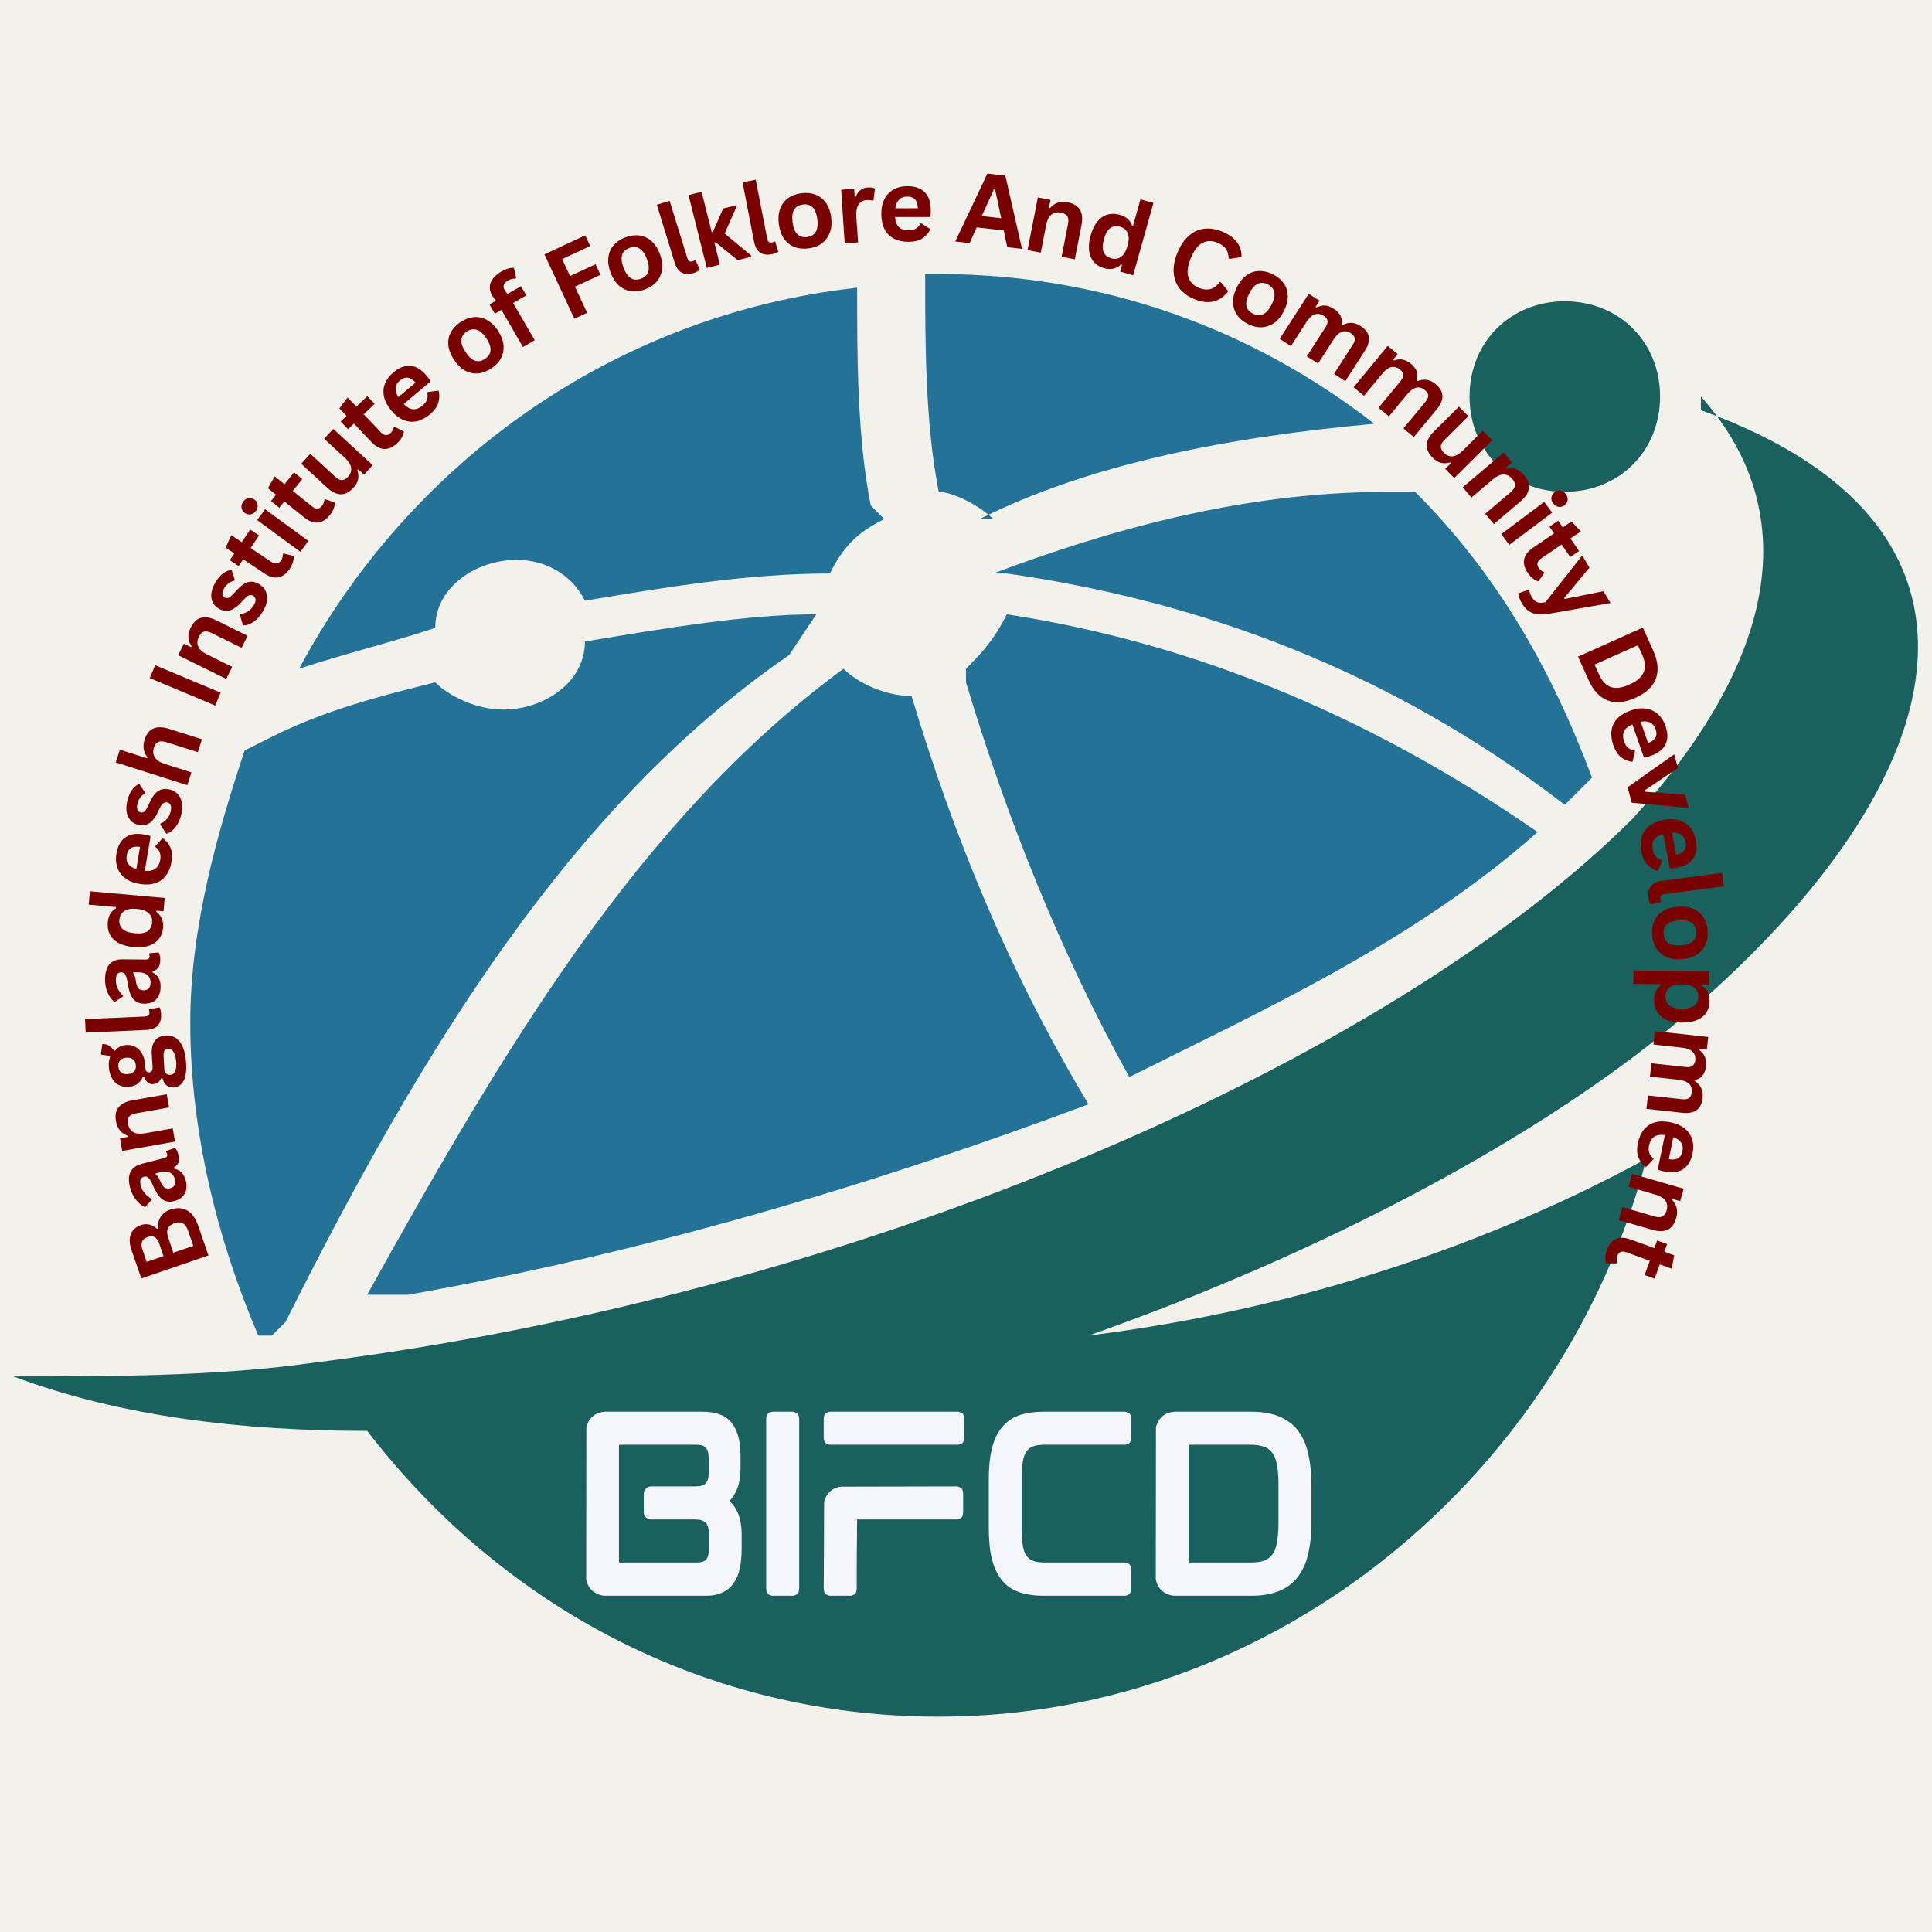 <svg xmlns="http://www.w3.org/2000/svg" xmlns:xlink="http://www.w3.org/1999/xlink" width="500" zoomAndPan="magnify" viewBox="0 0 375 375" height="500" preserveAspectRatio="xMidYMid meet" version="1.0"><defs><g/><clipPath id="95f025640b"><path d="M 2.59 58 L 372.34 58 L 372.34 334 L 2.59 334 Z M 2.59 58 " clip-rule="nonzero"/></clipPath></defs><rect x="-37.5" width="450" fill="#ffffff" y="-37.5" height="450" fill-opacity="1"/><rect x="-37.5" width="450" fill="#f2f1ec" y="-37.5" height="450" fill-opacity="1"/><g clip-path="url(#95f025640b)"><path fill="#1a605d" d="M 330.145 76.969 C 351.277 100.746 343.352 129.801 316.938 158.859 C 269.387 206.406 166.367 251.312 60.703 264.523 C 42.211 267.164 21.078 267.164 2.59 267.164 C 23.723 275.09 47.496 277.73 71.27 277.73 C 97.684 312.07 137.309 333.203 182.215 333.203 C 248.254 333.203 303.727 285.656 319.578 224.898 C 290.52 240.75 253.539 253.957 211.273 259.238 C 256.18 243.391 295.805 222.258 322.219 201.125 C 377.691 156.219 396.184 103.387 330.145 79.613 Z M 285.238 76.969 C 285.238 87.535 293.16 95.461 303.727 95.461 C 314.293 95.461 322.219 87.535 322.219 76.969 C 322.219 66.402 314.293 58.48 303.727 58.48 C 293.16 58.48 285.238 66.402 285.238 76.969 Z M 285.238 76.969 " fill-opacity="1" fill-rule="evenodd"/></g><path fill="#247397" d="M 169.008 98.102 C 166.367 84.895 166.367 69.047 166.367 55.84 C 118.816 61.121 79.195 90.18 58.062 129.801 C 65.984 127.16 76.551 124.52 84.477 121.879 C 84.477 113.953 92.402 108.668 100.328 108.668 C 105.609 108.668 110.895 111.312 113.535 116.594 C 129.383 113.953 145.234 111.312 161.082 111.312 C 163.723 106.027 166.367 103.387 171.648 100.746 Z M 190.141 100.746 C 211.273 90.18 237.688 84.895 266.746 82.254 C 242.973 63.762 213.914 53.195 182.215 53.195 C 182.215 53.195 179.574 53.195 179.574 53.195 C 179.574 66.402 179.574 82.254 182.215 95.461 C 184.855 95.461 190.141 98.102 192.781 100.746 Z M 195.422 111.312 C 232.406 116.594 269.387 129.801 303.727 156.219 C 303.727 156.219 306.371 153.578 306.371 153.578 C 306.371 153.578 309.012 150.934 309.012 150.934 C 301.086 129.801 290.52 111.312 274.672 95.461 L 269.387 95.461 C 240.332 95.461 213.914 103.387 192.781 111.312 Z M 187.5 132.445 C 195.422 158.859 205.988 185.273 219.199 209.051 C 245.613 195.84 274.672 182.633 298.445 161.5 C 264.105 137.727 229.766 124.52 195.422 119.234 C 192.781 124.52 190.141 127.16 187.5 129.801 Z M 163.723 129.801 C 124.102 158.859 97.684 203.766 71.27 251.312 C 73.91 251.312 76.551 251.312 79.195 251.312 C 124.102 243.391 169.008 230.184 211.273 214.332 C 195.422 187.918 184.855 161.5 176.934 135.086 C 171.648 135.086 166.367 132.445 163.723 129.801 Z M 158.441 119.234 C 145.234 119.234 129.383 121.879 113.535 124.52 C 113.535 132.445 105.609 137.727 97.684 137.727 C 92.402 137.727 87.117 135.086 84.477 132.445 C 73.91 135.086 63.344 137.727 52.777 143.012 L 47.496 145.652 C 42.211 161.5 36.93 179.992 36.93 198.484 C 36.93 219.617 42.211 240.75 50.137 259.238 L 52.777 259.238 L 55.422 256.598 C 81.836 203.766 110.895 156.219 153.16 127.16 Z M 158.441 119.234 " fill-opacity="1" fill-rule="evenodd"/><g fill="#790000" fill-opacity="1"><g transform="translate(41.034, 245.385)"><g><path d="M -0.578 -1.703 L -13.609 2.766 L -15.516 -2.781 C -15.797 -3.594 -15.906 -4.316 -15.844 -4.953 C -15.789 -5.598 -15.578 -6.145 -15.203 -6.594 C -14.836 -7.039 -14.344 -7.375 -13.719 -7.594 C -13.133 -7.789 -12.57 -7.82 -12.031 -7.688 C -11.5 -7.562 -11.008 -7.285 -10.562 -6.859 L -10.375 -6.922 C -10.438 -7.805 -10.258 -8.566 -9.844 -9.203 C -9.438 -9.848 -8.82 -10.312 -8 -10.594 C -6.758 -11.02 -5.672 -10.973 -4.734 -10.453 C -3.797 -9.93 -3.07 -8.938 -2.562 -7.469 Z M -10.141 -4.031 C -10.547 -5.238 -11.289 -5.656 -12.375 -5.281 C -12.926 -5.094 -13.285 -4.801 -13.453 -4.406 C -13.629 -4.02 -13.613 -3.52 -13.406 -2.906 L -12.562 -0.453 L -9.297 -1.578 Z M -4.516 -6.5 C -5.004 -7.914 -5.891 -8.406 -7.172 -7.969 C -8.473 -7.52 -8.879 -6.586 -8.391 -5.172 L -7.391 -2.234 L -3.516 -3.562 Z M -4.516 -6.5 "/></g></g></g><g fill="#790000" fill-opacity="1"><g transform="translate(36.865, 233.16)"><g><path d="M -0.797 -3.984 C -0.641 -3.336 -0.617 -2.742 -0.734 -2.203 C -0.848 -1.672 -1.102 -1.219 -1.5 -0.844 C -1.906 -0.469 -2.43 -0.195 -3.078 -0.031 C -3.672 0.125 -4.203 0.129 -4.672 -0.016 C -5.141 -0.172 -5.57 -0.488 -5.969 -0.969 C -6.363 -1.445 -6.742 -2.094 -7.109 -2.906 C -7.348 -3.488 -7.566 -3.922 -7.766 -4.203 C -7.973 -4.484 -8.16 -4.66 -8.328 -4.734 C -8.504 -4.805 -8.703 -4.816 -8.922 -4.766 C -9.242 -4.68 -9.461 -4.504 -9.578 -4.234 C -9.691 -3.961 -9.68 -3.562 -9.547 -3.031 C -9.41 -2.477 -9.148 -1.984 -8.766 -1.547 C -8.391 -1.109 -7.953 -0.75 -7.453 -0.469 L -7.406 -0.297 L -8.719 1.172 C -9.426 0.816 -10.031 0.305 -10.531 -0.359 C -11.031 -1.023 -11.395 -1.789 -11.625 -2.656 C -11.957 -3.988 -11.914 -5.023 -11.5 -5.766 C -11.082 -6.504 -10.359 -7.004 -9.328 -7.266 L -4.953 -8.391 C -4.492 -8.504 -4.316 -8.766 -4.422 -9.172 C -4.461 -9.328 -4.535 -9.469 -4.641 -9.594 L -4.625 -9.734 L -2.922 -10.359 C -2.785 -10.242 -2.656 -10.066 -2.531 -9.828 C -2.406 -9.586 -2.305 -9.32 -2.234 -9.031 C -2.078 -8.426 -2.07 -7.926 -2.219 -7.531 C -2.363 -7.133 -2.664 -6.801 -3.125 -6.531 L -3.094 -6.328 C -1.906 -6.109 -1.141 -5.328 -0.797 -3.984 Z M -2.922 -4.297 C -3.066 -4.879 -3.379 -5.297 -3.859 -5.547 C -4.336 -5.797 -4.93 -5.832 -5.641 -5.656 L -6.656 -5.391 L -6.656 -5.203 C -6.477 -5.078 -6.316 -4.906 -6.172 -4.688 C -6.035 -4.469 -5.867 -4.133 -5.672 -3.688 C -5.43 -3.164 -5.172 -2.812 -4.891 -2.625 C -4.617 -2.445 -4.281 -2.406 -3.875 -2.5 C -3.438 -2.613 -3.133 -2.828 -2.969 -3.141 C -2.812 -3.453 -2.797 -3.836 -2.922 -4.297 Z M -2.922 -4.297 "/></g></g></g><g fill="#790000" fill-opacity="1"><g transform="translate(34.239, 223.067)"><g><path d="M -0.266 -1.484 L -10.516 0.328 L -10.938 -2.125 L -9.422 -2.391 L -9.422 -2.609 C -10.691 -3.035 -11.457 -3.969 -11.719 -5.406 C -11.926 -6.582 -11.754 -7.504 -11.203 -8.172 C -10.66 -8.836 -9.77 -9.281 -8.531 -9.5 L -1.875 -10.672 L -1.422 -8.109 L -7.766 -6.984 C -8.453 -6.867 -8.922 -6.648 -9.172 -6.328 C -9.422 -6.004 -9.492 -5.539 -9.391 -4.938 C -9.266 -4.195 -8.926 -3.66 -8.375 -3.328 C -7.82 -3.004 -7.039 -2.93 -6.031 -3.109 L -0.719 -4.047 Z M -0.266 -1.484 "/></g></g></g><g fill="#790000" fill-opacity="1"><g transform="translate(32.22, 211.593)"><g><path d="M 3.859 -5.797 C 4.023 -4.086 3.898 -2.801 3.484 -1.938 C 3.066 -1.082 2.414 -0.613 1.531 -0.531 C 0.977 -0.477 0.508 -0.609 0.125 -0.922 C -0.258 -1.234 -0.539 -1.703 -0.719 -2.328 L -0.922 -2.312 C -1.109 -1.938 -1.32 -1.66 -1.562 -1.484 C -1.801 -1.316 -2.094 -1.211 -2.438 -1.172 C -3.27 -1.086 -3.883 -1.57 -4.281 -2.625 L -4.484 -2.594 C -4.742 -2.008 -5.094 -1.551 -5.531 -1.219 C -5.969 -0.895 -6.523 -0.703 -7.203 -0.641 C -7.879 -0.578 -8.5 -0.676 -9.062 -0.938 C -9.625 -1.195 -10.078 -1.617 -10.422 -2.203 C -10.773 -2.785 -10.992 -3.5 -11.078 -4.344 C -11.16 -5.207 -11.078 -5.914 -10.828 -6.469 C -11.328 -6.727 -11.883 -6.852 -12.5 -6.844 L -12.625 -7.031 L -12.359 -8.953 C -11.867 -8.953 -11.441 -8.848 -11.078 -8.641 C -10.723 -8.441 -10.383 -8.109 -10.062 -7.641 L -9.859 -7.672 C -9.398 -8.305 -8.719 -8.664 -7.812 -8.75 C -7.164 -8.812 -6.57 -8.707 -6.031 -8.438 C -5.5 -8.176 -5.055 -7.754 -4.703 -7.172 C -4.348 -6.598 -4.129 -5.891 -4.047 -5.047 L -4.016 -4.656 C -4.004 -4.406 -3.992 -4.227 -3.984 -4.125 C -3.961 -3.883 -3.879 -3.703 -3.734 -3.578 C -3.598 -3.461 -3.426 -3.414 -3.219 -3.438 C -3 -3.457 -2.836 -3.562 -2.734 -3.75 C -2.629 -3.938 -2.586 -4.195 -2.609 -4.531 L -2.75 -6.859 C -2.914 -9.16 -2.047 -10.406 -0.141 -10.594 C 0.523 -10.656 1.133 -10.539 1.688 -10.25 C 2.25 -9.969 2.719 -9.457 3.094 -8.719 C 3.477 -7.988 3.734 -7.016 3.859 -5.797 Z M -5.859 -4.859 C -5.91 -5.359 -6.098 -5.734 -6.422 -5.984 C -6.742 -6.242 -7.176 -6.348 -7.719 -6.297 C -8.27 -6.242 -8.676 -6.062 -8.938 -5.75 C -9.195 -5.438 -9.301 -5.031 -9.25 -4.531 C -9.195 -4.031 -9.016 -3.656 -8.703 -3.406 C -8.391 -3.156 -7.957 -3.055 -7.406 -3.109 C -6.852 -3.172 -6.441 -3.352 -6.172 -3.656 C -5.91 -3.957 -5.805 -4.359 -5.859 -4.859 Z M 1.969 -5.609 C 1.875 -6.504 1.68 -7.141 1.391 -7.516 C 1.109 -7.898 0.77 -8.07 0.375 -8.031 C 0.051 -8 -0.176 -7.867 -0.312 -7.641 C -0.445 -7.422 -0.5 -7.082 -0.469 -6.625 L -0.359 -4.594 C -0.348 -4.52 -0.344 -4.453 -0.344 -4.391 C -0.344 -4.328 -0.344 -4.266 -0.344 -4.203 C -0.301 -3.766 -0.176 -3.441 0.031 -3.234 C 0.25 -3.023 0.523 -2.938 0.859 -2.969 C 1.285 -3.008 1.598 -3.254 1.797 -3.703 C 1.992 -4.148 2.051 -4.785 1.969 -5.609 Z M 1.969 -5.609 "/></g></g></g><g fill="#790000" fill-opacity="1"><g transform="translate(31.251, 201.222)"><g><path d="M 0.016 -4.328 C 0.055 -3.391 -0.16 -2.66 -0.641 -2.141 C -1.129 -1.629 -1.891 -1.352 -2.922 -1.312 L -14.625 -0.797 L -14.734 -3.406 L -3.141 -3.922 C -2.504 -3.941 -2.203 -4.219 -2.234 -4.75 C -2.234 -4.895 -2.266 -5.051 -2.328 -5.219 L -2.297 -5.359 L -0.297 -5.688 C -0.211 -5.539 -0.141 -5.348 -0.078 -5.109 C -0.023 -4.879 0.004 -4.617 0.016 -4.328 Z M 0.016 -4.328 "/></g></g></g><g fill="#790000" fill-opacity="1"><g transform="translate(30.922, 195.642)"><g><path d="M 0.25 -4.062 C 0.238 -3.395 0.109 -2.812 -0.141 -2.312 C -0.391 -1.82 -0.754 -1.445 -1.234 -1.188 C -1.711 -0.938 -2.285 -0.816 -2.953 -0.828 C -3.566 -0.836 -4.082 -0.973 -4.5 -1.234 C -4.914 -1.504 -5.254 -1.914 -5.516 -2.469 C -5.773 -3.031 -5.973 -3.758 -6.109 -4.656 C -6.203 -5.281 -6.305 -5.754 -6.422 -6.078 C -6.535 -6.398 -6.664 -6.617 -6.812 -6.734 C -6.969 -6.848 -7.16 -6.91 -7.391 -6.922 C -7.723 -6.922 -7.977 -6.801 -8.156 -6.562 C -8.332 -6.332 -8.426 -5.945 -8.438 -5.406 C -8.445 -4.832 -8.32 -4.285 -8.062 -3.766 C -7.812 -3.242 -7.477 -2.785 -7.062 -2.391 L -7.062 -2.203 L -8.719 -1.141 C -9.312 -1.66 -9.766 -2.305 -10.078 -3.078 C -10.391 -3.848 -10.539 -4.68 -10.531 -5.578 C -10.508 -6.953 -10.203 -7.941 -9.609 -8.547 C -9.023 -9.16 -8.195 -9.457 -7.125 -9.438 L -2.609 -9.391 C -2.141 -9.391 -1.898 -9.598 -1.891 -10.016 C -1.891 -10.172 -1.922 -10.32 -1.984 -10.469 L -1.938 -10.609 L -0.125 -10.766 C -0.031 -10.617 0.039 -10.414 0.094 -10.156 C 0.156 -9.895 0.188 -9.613 0.188 -9.312 C 0.176 -8.688 0.051 -8.195 -0.188 -7.844 C -0.426 -7.5 -0.805 -7.254 -1.328 -7.109 L -1.344 -6.922 C -0.258 -6.398 0.27 -5.445 0.25 -4.062 Z M -1.688 -4.906 C -1.688 -5.508 -1.883 -5.992 -2.281 -6.359 C -2.688 -6.723 -3.254 -6.91 -3.984 -6.922 L -5.031 -6.938 L -5.078 -6.75 C -4.941 -6.594 -4.832 -6.391 -4.75 -6.141 C -4.676 -5.891 -4.598 -5.52 -4.516 -5.031 C -4.43 -4.457 -4.273 -4.047 -4.047 -3.797 C -3.816 -3.555 -3.492 -3.43 -3.078 -3.422 C -2.629 -3.422 -2.285 -3.547 -2.047 -3.797 C -1.816 -4.055 -1.695 -4.426 -1.688 -4.906 Z M -1.688 -4.906 "/></g></g></g><g fill="#790000" fill-opacity="1"><g transform="translate(30.995, 185.219)"><g><path d="M 0.656 -5.109 C 0.582 -4.285 0.316 -3.578 -0.141 -2.984 C -0.598 -2.391 -1.242 -1.945 -2.078 -1.656 C -2.91 -1.375 -3.922 -1.289 -5.109 -1.406 C -6.285 -1.508 -7.258 -1.773 -8.031 -2.203 C -8.801 -2.629 -9.352 -3.188 -9.688 -3.875 C -10.02 -4.562 -10.148 -5.332 -10.078 -6.188 C -10.023 -6.832 -9.863 -7.379 -9.594 -7.828 C -9.332 -8.285 -8.957 -8.656 -8.469 -8.938 L -8.5 -9.156 L -13.781 -9.625 L -13.547 -12.219 L 0.969 -10.922 L 0.734 -8.328 L -0.609 -8.453 L -0.672 -8.25 C -0.203 -7.914 0.148 -7.484 0.391 -6.953 C 0.629 -6.43 0.719 -5.816 0.656 -5.109 Z M -1.469 -6.125 C -1.406 -6.863 -1.617 -7.469 -2.109 -7.938 C -2.598 -8.414 -3.379 -8.707 -4.453 -8.812 C -5.504 -8.906 -6.312 -8.758 -6.875 -8.375 C -7.445 -8 -7.766 -7.441 -7.828 -6.703 C -7.898 -5.953 -7.691 -5.348 -7.203 -4.891 C -6.723 -4.441 -5.941 -4.172 -4.859 -4.078 C -3.766 -3.973 -2.941 -4.098 -2.391 -4.453 C -1.848 -4.816 -1.539 -5.375 -1.469 -6.125 Z M -1.469 -6.125 "/></g></g></g><g fill="#790000" fill-opacity="1"><g transform="translate(32.052, 173.353)"><g><path d="M -2.844 -10.906 L -3.953 -4.312 C -3.047 -4.238 -2.352 -4.383 -1.875 -4.75 C -1.395 -5.113 -1.086 -5.672 -0.953 -6.422 C -0.859 -7.004 -0.891 -7.5 -1.047 -7.906 C -1.211 -8.312 -1.5 -8.66 -1.906 -8.953 L -1.859 -9.156 L -0.484 -10.688 C 0.18 -10.219 0.68 -9.609 1.016 -8.859 C 1.348 -8.117 1.422 -7.188 1.234 -6.062 C 1.047 -4.988 0.68 -4.098 0.141 -3.391 C -0.391 -2.691 -1.086 -2.203 -1.953 -1.922 C -2.816 -1.641 -3.82 -1.594 -4.969 -1.781 C -6.133 -1.977 -7.082 -2.363 -7.812 -2.938 C -8.539 -3.508 -9.035 -4.203 -9.297 -5.016 C -9.566 -5.836 -9.617 -6.723 -9.453 -7.672 C -9.211 -9.117 -8.645 -10.16 -7.75 -10.797 C -6.852 -11.441 -5.66 -11.641 -4.172 -11.391 C -3.617 -11.297 -3.203 -11.207 -2.922 -11.125 Z M -4.875 -8.969 C -5.656 -9.082 -6.254 -9 -6.672 -8.719 C -7.086 -8.438 -7.348 -7.973 -7.453 -7.328 C -7.68 -6.016 -7.062 -5.125 -5.594 -4.656 Z M -4.875 -8.969 "/></g></g></g><g fill="#790000" fill-opacity="1"><g transform="translate(33.862, 162.689)"><g><path d="M 1.344 -4.672 C 1.176 -3.984 0.941 -3.367 0.641 -2.828 C 0.336 -2.297 -0.004 -1.859 -0.391 -1.516 C -0.773 -1.18 -1.176 -0.961 -1.594 -0.859 L -2.766 -2.641 L -2.719 -2.828 C -2.188 -3.055 -1.754 -3.375 -1.422 -3.781 C -1.086 -4.195 -0.859 -4.672 -0.734 -5.203 C -0.617 -5.703 -0.617 -6.098 -0.734 -6.391 C -0.848 -6.68 -1.066 -6.863 -1.391 -6.938 C -1.641 -7 -1.875 -6.957 -2.094 -6.812 C -2.32 -6.676 -2.535 -6.426 -2.734 -6.062 L -3.359 -4.781 C -3.836 -3.832 -4.379 -3.188 -4.984 -2.844 C -5.586 -2.5 -6.27 -2.414 -7.031 -2.594 C -7.656 -2.738 -8.16 -3.031 -8.547 -3.469 C -8.941 -3.914 -9.188 -4.457 -9.281 -5.094 C -9.383 -5.727 -9.344 -6.438 -9.156 -7.219 C -8.938 -8.133 -8.625 -8.859 -8.219 -9.391 C -7.82 -9.93 -7.363 -10.316 -6.844 -10.547 L -5.703 -8.828 L -5.734 -8.656 C -6.129 -8.445 -6.441 -8.18 -6.672 -7.859 C -6.898 -7.547 -7.066 -7.176 -7.172 -6.75 C -7.41 -5.75 -7.219 -5.172 -6.594 -5.016 C -6.32 -4.953 -6.082 -4.992 -5.875 -5.141 C -5.676 -5.285 -5.469 -5.582 -5.25 -6.031 L -4.672 -7.219 C -4.211 -8.188 -3.68 -8.848 -3.078 -9.203 C -2.473 -9.566 -1.758 -9.648 -0.938 -9.453 C -0.289 -9.297 0.234 -9 0.641 -8.562 C 1.047 -8.125 1.312 -7.57 1.438 -6.906 C 1.57 -6.25 1.539 -5.504 1.344 -4.672 Z M 1.344 -4.672 "/></g></g></g><g fill="#790000" fill-opacity="1"><g transform="translate(35.917, 153.837)"><g><path d="M 0.453 -1.438 L -13.438 -5.844 L -12.656 -8.328 L -7.391 -6.656 L -7.281 -6.828 C -7.664 -7.316 -7.91 -7.844 -8.016 -8.406 C -8.117 -8.969 -8.066 -9.586 -7.859 -10.266 C -7.16 -12.453 -5.57 -13.148 -3.094 -12.359 L 3.281 -10.344 L 2.484 -7.844 L -3.578 -9.766 C -4.266 -9.984 -4.801 -10.004 -5.188 -9.828 C -5.57 -9.66 -5.859 -9.289 -6.047 -8.719 C -6.266 -8.02 -6.207 -7.395 -5.875 -6.844 C -5.539 -6.289 -4.883 -5.859 -3.906 -5.547 L 1.234 -3.922 Z M 0.453 -1.438 "/></g></g></g><g fill="#790000" fill-opacity="1"><g transform="translate(39.568, 142.627)"><g/></g></g><g fill="#790000" fill-opacity="1"><g transform="translate(41.073, 138.601)"><g><path d="M 1.75 -4.156 L 0.703 -1.656 L -12 -6.984 L -10.953 -9.484 Z M 1.75 -4.156 "/></g></g></g><g fill="#790000" fill-opacity="1"><g transform="translate(43.256, 133.129)"><g><path d="M 0.656 -1.344 L -8.672 -5.953 L -7.562 -8.203 L -6.188 -7.516 L -6.062 -7.672 C -6.832 -8.773 -6.895 -9.977 -6.25 -11.281 C -5.719 -12.363 -5.035 -13.008 -4.203 -13.219 C -3.367 -13.438 -2.391 -13.27 -1.266 -12.719 L 4.797 -9.719 L 3.641 -7.391 L -2.125 -10.234 C -2.758 -10.547 -3.27 -10.645 -3.656 -10.531 C -4.051 -10.414 -4.383 -10.082 -4.656 -9.531 C -4.988 -8.863 -5.031 -8.234 -4.781 -7.641 C -4.531 -7.047 -3.941 -6.523 -3.016 -6.078 L 1.812 -3.688 Z M 0.656 -1.344 "/></g></g></g><g fill="#790000" fill-opacity="1"><g transform="translate(48.447, 122.672)"><g><path d="M 2.625 -4.078 C 2.27 -3.473 1.875 -2.957 1.438 -2.531 C 1 -2.113 0.547 -1.797 0.078 -1.578 C -0.391 -1.359 -0.844 -1.266 -1.281 -1.297 L -1.891 -3.328 L -1.781 -3.5 C -1.207 -3.562 -0.703 -3.738 -0.266 -4.031 C 0.172 -4.32 0.531 -4.707 0.812 -5.188 C 1.07 -5.625 1.188 -6 1.156 -6.312 C 1.133 -6.633 0.977 -6.879 0.688 -7.047 C 0.457 -7.18 0.219 -7.211 -0.031 -7.141 C -0.289 -7.066 -0.562 -6.879 -0.844 -6.578 L -1.828 -5.547 C -2.555 -4.785 -3.258 -4.328 -3.938 -4.172 C -4.613 -4.016 -5.289 -4.133 -5.969 -4.531 C -6.52 -4.852 -6.922 -5.273 -7.172 -5.797 C -7.422 -6.328 -7.5 -6.914 -7.406 -7.562 C -7.32 -8.219 -7.078 -8.891 -6.672 -9.578 C -6.191 -10.391 -5.68 -10.988 -5.141 -11.375 C -4.598 -11.77 -4.047 -12.004 -3.484 -12.078 L -2.875 -10.109 L -2.969 -9.953 C -3.406 -9.867 -3.781 -9.703 -4.094 -9.453 C -4.414 -9.211 -4.688 -8.906 -4.906 -8.531 C -5.426 -7.645 -5.41 -7.039 -4.859 -6.719 C -4.617 -6.582 -4.379 -6.551 -4.141 -6.625 C -3.898 -6.707 -3.609 -6.926 -3.266 -7.281 L -2.359 -8.25 C -1.641 -9.039 -0.941 -9.52 -0.266 -9.688 C 0.41 -9.863 1.109 -9.738 1.828 -9.312 C 2.41 -8.977 2.832 -8.539 3.094 -8 C 3.352 -7.469 3.445 -6.863 3.375 -6.188 C 3.312 -5.52 3.062 -4.816 2.625 -4.078 Z M 2.625 -4.078 "/></g></g></g><g fill="#790000" fill-opacity="1"><g transform="translate(53.092, 114.757)"><g><path d="M 1.922 -7.344 L 3.906 -6.844 C 3.938 -6.477 3.891 -6.078 3.766 -5.641 C 3.641 -5.211 3.43 -4.781 3.141 -4.344 C 2.516 -3.406 1.781 -2.859 0.938 -2.703 C 0.102 -2.555 -0.801 -2.805 -1.781 -3.453 L -5.891 -6.203 L -6.766 -4.891 L -8.484 -6.031 L -7.609 -7.344 L -9.297 -8.469 L -8.203 -10.875 L -6.156 -9.516 L -4.531 -11.969 L -2.812 -10.828 L -4.438 -8.375 L -0.484 -5.734 C -0.055 -5.453 0.312 -5.336 0.625 -5.391 C 0.945 -5.441 1.223 -5.633 1.453 -5.969 C 1.703 -6.352 1.82 -6.758 1.812 -7.188 Z M 1.922 -7.344 "/></g></g></g><g fill="#790000" fill-opacity="1"><g transform="translate(57.411, 108.308)"><g><path d="M -7.734 -9.141 C -8.016 -8.766 -8.352 -8.539 -8.75 -8.469 C -9.156 -8.395 -9.547 -8.492 -9.922 -8.766 C -10.273 -9.023 -10.477 -9.359 -10.531 -9.766 C -10.594 -10.172 -10.484 -10.562 -10.203 -10.938 C -10.016 -11.195 -9.797 -11.383 -9.547 -11.5 C -9.305 -11.625 -9.051 -11.672 -8.781 -11.641 C -8.508 -11.617 -8.258 -11.52 -8.031 -11.344 C -7.781 -11.164 -7.602 -10.953 -7.5 -10.703 C -7.406 -10.461 -7.375 -10.207 -7.406 -9.938 C -7.438 -9.664 -7.547 -9.398 -7.734 -9.141 Z M 0.891 -1.203 L -7.5 -7.359 L -5.953 -9.469 L 2.438 -3.312 Z M 0.891 -1.203 "/></g></g></g><g fill="#790000" fill-opacity="1"><g transform="translate(60.507, 104.03)"><g><path d="M 2.562 -7.156 L 4.5 -6.469 C 4.5 -6.102 4.414 -5.707 4.25 -5.281 C 4.082 -4.863 3.832 -4.445 3.5 -4.031 C 2.801 -3.156 2.023 -2.68 1.172 -2.609 C 0.328 -2.535 -0.547 -2.863 -1.453 -3.594 L -5.312 -6.703 L -6.297 -5.484 L -7.906 -6.781 L -6.922 -8 L -8.5 -9.266 L -7.188 -11.562 L -5.281 -10.031 L -3.438 -12.344 L -1.828 -11.047 L -3.672 -8.734 L 0.047 -5.75 C 0.441 -5.426 0.797 -5.273 1.109 -5.297 C 1.43 -5.328 1.719 -5.5 1.969 -5.812 C 2.258 -6.176 2.414 -6.57 2.438 -7 Z M 2.562 -7.156 "/></g></g></g><g fill="#790000" fill-opacity="1"><g transform="translate(65.217, 98.046)"><g><path d="M 3.375 -3.359 C 2.594 -2.504 1.773 -2.086 0.922 -2.109 C 0.066 -2.129 -0.801 -2.547 -1.688 -3.359 L -6.75 -8.031 L -4.984 -9.953 L -0.156 -5.516 C 0.312 -5.078 0.742 -4.859 1.141 -4.859 C 1.535 -4.859 1.93 -5.07 2.328 -5.5 C 2.816 -6.031 3.02 -6.602 2.938 -7.219 C 2.863 -7.844 2.457 -8.5 1.719 -9.188 L -2.297 -12.875 L -0.531 -14.797 L 7.125 -7.75 L 5.438 -5.906 L 4.312 -6.938 L 4.141 -6.828 C 4.348 -6.172 4.398 -5.566 4.297 -5.016 C 4.191 -4.461 3.883 -3.91 3.375 -3.359 Z M 3.375 -3.359 "/></g></g></g><g fill="#790000" fill-opacity="1"><g transform="translate(73.081, 89.57)"><g><path d="M 3.469 -6.75 L 5.312 -5.812 C 5.27 -5.445 5.141 -5.066 4.922 -4.672 C 4.703 -4.285 4.398 -3.91 4.016 -3.547 C 3.191 -2.766 2.359 -2.391 1.516 -2.422 C 0.672 -2.461 -0.156 -2.906 -0.969 -3.75 L -4.375 -7.344 L -5.531 -6.266 L -6.953 -7.75 L -5.797 -8.828 L -7.203 -10.297 L -5.609 -12.422 L -3.906 -10.641 L -1.781 -12.672 L -0.359 -11.188 L -2.484 -9.156 L 0.797 -5.703 C 1.148 -5.328 1.484 -5.129 1.797 -5.109 C 2.117 -5.098 2.426 -5.234 2.719 -5.516 C 3.051 -5.828 3.258 -6.191 3.344 -6.609 Z M 3.469 -6.75 "/></g></g></g><g fill="#790000" fill-opacity="1"><g transform="translate(78.56, 84.258)"><g><path d="M 4.922 -10.141 L -0.203 -5.844 C 0.43 -5.188 1.051 -4.844 1.656 -4.812 C 2.258 -4.789 2.852 -5.023 3.438 -5.516 C 3.883 -5.891 4.18 -6.281 4.328 -6.688 C 4.473 -7.102 4.488 -7.555 4.375 -8.047 L 4.531 -8.172 L 6.578 -8.438 C 6.766 -7.656 6.742 -6.867 6.516 -6.078 C 6.285 -5.297 5.734 -4.539 4.859 -3.812 C 4.023 -3.113 3.176 -2.672 2.312 -2.484 C 1.457 -2.305 0.609 -2.391 -0.234 -2.734 C -1.078 -3.078 -1.875 -3.695 -2.625 -4.594 C -3.375 -5.5 -3.844 -6.398 -4.031 -7.297 C -4.219 -8.203 -4.145 -9.051 -3.812 -9.844 C -3.477 -10.645 -2.941 -11.352 -2.203 -11.969 C -1.078 -12.914 0.031 -13.336 1.125 -13.234 C 2.219 -13.141 3.25 -12.516 4.219 -11.359 C 4.57 -10.941 4.832 -10.602 5 -10.344 Z M 2.109 -9.984 C 1.578 -10.578 1.062 -10.898 0.562 -10.953 C 0.07 -11.016 -0.422 -10.836 -0.922 -10.422 C -1.941 -9.566 -2.051 -8.484 -1.25 -7.172 Z M 2.109 -9.984 "/></g></g></g><g fill="#790000" fill-opacity="1"><g transform="translate(86.991, 77.296)"><g/></g></g><g fill="#790000" fill-opacity="1"><g transform="translate(90.252, 74.698)"><g><path d="M 5.125 -3.203 C 4.281 -2.629 3.422 -2.301 2.547 -2.219 C 1.672 -2.145 0.832 -2.32 0.031 -2.75 C -0.758 -3.188 -1.473 -3.883 -2.109 -4.844 C -2.742 -5.781 -3.113 -6.707 -3.219 -7.625 C -3.32 -8.539 -3.172 -9.383 -2.766 -10.156 C -2.359 -10.926 -1.734 -11.598 -0.891 -12.172 C -0.035 -12.734 0.82 -13.055 1.688 -13.141 C 2.562 -13.223 3.406 -13.047 4.219 -12.609 C 5.031 -12.172 5.754 -11.484 6.391 -10.547 C 7.023 -9.586 7.383 -8.648 7.469 -7.734 C 7.562 -6.828 7.406 -5.984 7 -5.203 C 6.602 -4.43 5.977 -3.766 5.125 -3.203 Z M 3.891 -5.047 C 5.234 -5.941 5.316 -7.273 4.141 -9.047 C 3.523 -9.953 2.898 -10.5 2.266 -10.688 C 1.641 -10.883 1 -10.77 0.344 -10.344 C -0.988 -9.438 -1.062 -8.102 0.125 -6.344 C 1.301 -4.57 2.555 -4.141 3.891 -5.047 Z M 3.891 -5.047 "/></g></g></g><g fill="#790000" fill-opacity="1"><g transform="translate(99.944, 68.27)"><g><path d="M 1.562 -0.906 L -2.625 -8.125 L -3.891 -7.391 L -4.938 -9.172 L -3.672 -9.906 C -3.973 -10.238 -4.219 -10.566 -4.406 -10.891 C -4.738 -11.461 -4.895 -12.023 -4.875 -12.578 C -4.852 -13.141 -4.656 -13.672 -4.281 -14.172 C -3.914 -14.672 -3.395 -15.117 -2.719 -15.516 C -1.727 -16.086 -0.891 -16.344 -0.203 -16.281 L 0.234 -14.328 L 0.078 -14.172 C -0.391 -14.223 -0.883 -14.094 -1.406 -13.781 C -1.82 -13.539 -2.07 -13.266 -2.156 -12.953 C -2.25 -12.641 -2.195 -12.316 -2 -11.984 C -1.914 -11.828 -1.828 -11.691 -1.734 -11.578 C -1.648 -11.473 -1.535 -11.359 -1.391 -11.234 L 1.172 -12.719 L 2.219 -10.938 L -0.344 -9.453 L 3.844 -2.234 Z M 1.562 -0.906 "/></g></g></g><g fill="#790000" fill-opacity="1"><g transform="translate(106.2, 64.66)"><g/></g></g><g fill="#790000" fill-opacity="1"><g transform="translate(109.859, 62.618)"><g><path d="M 3.734 -16.938 L 4.703 -14.859 L -0.75 -12.328 L 0.781 -9.031 L 5.734 -11.328 L 6.688 -9.281 L 1.734 -6.984 L 4.094 -1.906 L 1.625 -0.75 L -4.188 -13.25 Z M 3.734 -16.938 "/></g></g></g><g fill="#790000" fill-opacity="1"><g transform="translate(119.46, 58.109)"><g><path d="M 5.734 -1.938 C 4.785 -1.582 3.875 -1.469 3 -1.594 C 2.125 -1.719 1.348 -2.082 0.672 -2.688 C -0.004 -3.289 -0.547 -4.129 -0.953 -5.203 C -1.348 -6.266 -1.488 -7.25 -1.375 -8.156 C -1.27 -9.07 -0.926 -9.859 -0.344 -10.516 C 0.227 -11.18 0.988 -11.691 1.938 -12.047 C 2.895 -12.398 3.805 -12.516 4.672 -12.391 C 5.535 -12.273 6.312 -11.91 7 -11.297 C 7.688 -10.691 8.227 -9.859 8.625 -8.797 C 9.031 -7.723 9.172 -6.734 9.047 -5.828 C 8.93 -4.922 8.586 -4.133 8.016 -3.469 C 7.453 -2.801 6.691 -2.289 5.734 -1.938 Z M 4.953 -4.016 C 6.461 -4.578 6.844 -5.852 6.094 -7.844 C 5.707 -8.863 5.227 -9.539 4.656 -9.875 C 4.094 -10.219 3.441 -10.254 2.703 -9.984 C 1.191 -9.422 0.812 -8.145 1.562 -6.156 C 2.312 -4.164 3.441 -3.453 4.953 -4.016 Z M 4.953 -4.016 "/></g></g></g><g fill="#790000" fill-opacity="1"><g transform="translate(130.409, 54.084)"><g><path d="M 4.188 -1.078 C 3.289 -0.805 2.531 -0.836 1.906 -1.172 C 1.289 -1.504 0.832 -2.164 0.531 -3.156 L -2.922 -14.344 L -0.438 -15.109 L 2.984 -4.031 C 3.172 -3.414 3.52 -3.191 4.031 -3.359 C 4.176 -3.398 4.316 -3.469 4.453 -3.562 L 4.594 -3.578 L 5.422 -1.719 C 5.297 -1.602 5.125 -1.488 4.906 -1.375 C 4.695 -1.27 4.457 -1.172 4.188 -1.078 Z M 4.188 -1.078 "/></g></g></g><g fill="#790000" fill-opacity="1"><g transform="translate(135.735, 52.363)"><g><path d="M 1.453 -0.359 L -2.094 -14.5 L 0.438 -15.141 L 2.406 -7.297 L 2.656 -7.359 L 4.625 -11.891 L 7.203 -12.531 L 7.25 -12.312 L 4.922 -7.031 L 10.047 -2.766 L 10.109 -2.531 L 7.438 -1.859 L 3.172 -5.328 L 2.922 -5.266 L 3.984 -1 Z M 1.453 -0.359 "/></g></g></g><g fill="#790000" fill-opacity="1"><g transform="translate(145.498, 49.966)"><g><path d="M 4.266 -0.625 C 3.348 -0.438 2.598 -0.547 2.016 -0.953 C 1.441 -1.359 1.055 -2.07 0.859 -3.094 L -1.375 -14.594 L 1.188 -15.078 L 3.406 -3.688 C 3.52 -3.062 3.836 -2.801 4.359 -2.906 C 4.504 -2.938 4.656 -2.992 4.812 -3.078 L 4.969 -3.078 L 5.562 -1.125 C 5.445 -1.031 5.27 -0.938 5.031 -0.844 C 4.801 -0.75 4.547 -0.676 4.266 -0.625 Z M 4.266 -0.625 "/></g></g></g><g fill="#790000" fill-opacity="1"><g transform="translate(150.936, 48.804)"><g><path d="M 6.031 -0.594 C 5.008 -0.457 4.086 -0.547 3.266 -0.859 C 2.453 -1.18 1.781 -1.711 1.25 -2.453 C 0.727 -3.203 0.391 -4.145 0.234 -5.281 C 0.086 -6.406 0.172 -7.398 0.484 -8.266 C 0.797 -9.129 1.301 -9.816 2 -10.328 C 2.707 -10.836 3.57 -11.16 4.594 -11.297 C 5.602 -11.43 6.516 -11.344 7.328 -11.031 C 8.141 -10.727 8.816 -10.203 9.359 -9.453 C 9.898 -8.703 10.242 -7.766 10.391 -6.641 C 10.547 -5.504 10.457 -4.504 10.125 -3.641 C 9.801 -2.785 9.289 -2.098 8.594 -1.578 C 7.895 -1.055 7.039 -0.727 6.031 -0.594 Z M 5.734 -2.797 C 7.328 -3.016 7.984 -4.176 7.703 -6.281 C 7.555 -7.363 7.242 -8.129 6.766 -8.578 C 6.285 -9.035 5.66 -9.211 4.891 -9.109 C 3.285 -8.898 2.625 -7.742 2.906 -5.641 C 3.188 -3.535 4.129 -2.586 5.734 -2.797 Z M 5.734 -2.797 "/></g></g></g><g fill="#790000" fill-opacity="1"><g transform="translate(162.456, 47.317)"><g><path d="M 1.5 -0.094 L 0.812 -10.484 L 3.328 -10.656 L 3.438 -9.109 L 3.641 -9.078 C 3.848 -9.672 4.148 -10.117 4.547 -10.422 C 4.941 -10.723 5.43 -10.891 6.016 -10.922 C 6.598 -10.961 7.051 -10.891 7.375 -10.703 L 7.078 -8.422 L 6.891 -8.375 C 6.711 -8.426 6.539 -8.461 6.375 -8.484 C 6.219 -8.504 6.031 -8.508 5.812 -8.5 C 5.082 -8.445 4.539 -8.148 4.188 -7.609 C 3.832 -7.078 3.691 -6.242 3.766 -5.109 L 4.094 -0.266 Z M 1.5 -0.094 "/></g></g></g><g fill="#790000" fill-opacity="1"><g transform="translate(170.139, 46.743)"><g><path d="M 10.266 -4.625 L 3.578 -4.625 C 3.66 -3.719 3.922 -3.055 4.359 -2.641 C 4.805 -2.234 5.41 -2.031 6.172 -2.031 C 6.766 -2.031 7.242 -2.141 7.609 -2.359 C 7.984 -2.586 8.285 -2.926 8.516 -3.375 L 8.719 -3.375 L 10.453 -2.266 C 10.109 -1.535 9.594 -0.941 8.906 -0.484 C 8.227 -0.035 7.316 0.188 6.172 0.188 C 5.086 0.188 4.156 -0.016 3.375 -0.422 C 2.594 -0.828 1.988 -1.43 1.562 -2.234 C 1.145 -3.047 0.93 -4.035 0.922 -5.203 C 0.922 -6.379 1.141 -7.375 1.578 -8.188 C 2.023 -9 2.625 -9.602 3.375 -10 C 4.133 -10.406 4.992 -10.609 5.953 -10.609 C 7.422 -10.609 8.547 -10.223 9.328 -9.453 C 10.117 -8.68 10.516 -7.539 10.516 -6.031 C 10.516 -5.477 10.5 -5.047 10.469 -4.734 Z M 8.016 -6.312 C 7.992 -7.102 7.812 -7.68 7.469 -8.047 C 7.125 -8.41 6.625 -8.594 5.969 -8.594 C 4.645 -8.594 3.867 -7.832 3.641 -6.312 Z M 8.016 -6.312 "/></g></g></g><g fill="#790000" fill-opacity="1"><g transform="translate(181.073, 46.797)"><g/></g></g><g fill="#790000" fill-opacity="1"><g transform="translate(185.213, 46.86)"><g><path d="M 13.156 1.438 L 10.297 1.125 L 9.609 -2.141 L 4.359 -2.719 L 3 0.328 L 0.203 0.016 L 6.438 -13.156 L 9.922 -12.781 Z M 7.703 -10.125 L 5.344 -4.922 L 9.125 -4.5 L 7.938 -10.109 Z M 7.703 -10.125 "/></g></g></g><g fill="#790000" fill-opacity="1"><g transform="translate(197.98, 48.257)"><g><path d="M 1.469 0.281 L 3.469 -9.938 L 5.922 -9.453 L 5.625 -7.938 L 5.812 -7.844 C 6.676 -8.883 7.82 -9.266 9.25 -8.984 C 10.426 -8.754 11.227 -8.266 11.656 -7.516 C 12.082 -6.773 12.176 -5.789 11.938 -4.562 L 10.641 2.078 L 8.078 1.578 L 9.312 -4.734 C 9.445 -5.422 9.406 -5.938 9.188 -6.281 C 8.977 -6.633 8.57 -6.867 7.969 -6.984 C 7.238 -7.129 6.617 -7.004 6.109 -6.609 C 5.609 -6.223 5.258 -5.523 5.062 -4.516 L 4.031 0.781 Z M 1.469 0.281 "/></g></g></g><g fill="#790000" fill-opacity="1"><g transform="translate(209.381, 50.456)"><g><path d="M 4.891 1.594 C 4.098 1.375 3.453 0.984 2.953 0.422 C 2.453 -0.141 2.141 -0.859 2.016 -1.734 C 1.891 -2.609 1.988 -3.617 2.312 -4.766 C 2.633 -5.898 3.078 -6.805 3.641 -7.484 C 4.211 -8.172 4.863 -8.613 5.594 -8.812 C 6.32 -9.02 7.098 -9.008 7.922 -8.781 C 8.555 -8.602 9.07 -8.344 9.469 -8 C 9.875 -7.656 10.172 -7.211 10.359 -6.672 L 10.547 -6.656 L 11.984 -11.766 L 14.5 -11.062 L 10.562 2.969 L 8.047 2.266 L 8.406 0.969 L 8.234 0.859 C 7.816 1.266 7.328 1.535 6.766 1.672 C 6.203 1.816 5.578 1.789 4.891 1.594 Z M 6.312 -0.312 C 7.02 -0.113 7.648 -0.207 8.203 -0.594 C 8.754 -0.988 9.176 -1.707 9.469 -2.75 C 9.758 -3.77 9.77 -4.594 9.5 -5.219 C 9.227 -5.844 8.738 -6.254 8.031 -6.453 C 7.289 -6.66 6.656 -6.57 6.125 -6.188 C 5.594 -5.801 5.18 -5.082 4.891 -4.031 C 4.598 -2.969 4.578 -2.133 4.828 -1.531 C 5.078 -0.926 5.57 -0.52 6.312 -0.312 Z M 6.312 -0.312 "/></g></g></g><g fill="#790000" fill-opacity="1"><g transform="translate(220.97, 53.815)"><g/></g></g><g fill="#790000" fill-opacity="1"><g transform="translate(224.931, 55.018)"><g><path d="M 6.891 3.047 C 5.711 2.566 4.773 1.895 4.078 1.031 C 3.391 0.176 2.992 -0.844 2.891 -2.031 C 2.785 -3.219 3.023 -4.531 3.609 -5.969 C 4.203 -7.406 4.953 -8.508 5.859 -9.281 C 6.766 -10.062 7.766 -10.508 8.859 -10.625 C 9.961 -10.738 11.102 -10.555 12.281 -10.078 C 13.508 -9.578 14.453 -8.91 15.109 -8.078 C 15.773 -7.242 16.086 -6.258 16.047 -5.125 L 13.75 -4.766 L 13.531 -4.859 C 13.531 -5.629 13.352 -6.254 13 -6.734 C 12.656 -7.211 12.117 -7.602 11.391 -7.906 C 10.328 -8.344 9.352 -8.332 8.469 -7.875 C 7.582 -7.414 6.828 -6.426 6.203 -4.906 C 5.586 -3.395 5.43 -2.164 5.734 -1.219 C 6.035 -0.27 6.719 0.422 7.781 0.859 C 9.438 1.535 10.785 1.148 11.828 -0.297 L 12.047 -0.203 L 13.484 1.516 C 12.648 2.578 11.688 3.238 10.594 3.5 C 9.5 3.758 8.266 3.609 6.891 3.047 Z M 6.891 3.047 "/></g></g></g><g fill="#790000" fill-opacity="1"><g transform="translate(236.89, 59.927)"><g><path d="M 5.281 2.938 C 4.375 2.477 3.676 1.879 3.188 1.141 C 2.695 0.41 2.445 -0.406 2.438 -1.312 C 2.426 -2.219 2.68 -3.18 3.203 -4.203 C 3.711 -5.211 4.344 -5.984 5.094 -6.516 C 5.852 -7.047 6.664 -7.316 7.531 -7.328 C 8.406 -7.348 9.297 -7.129 10.203 -6.672 C 11.117 -6.203 11.82 -5.609 12.312 -4.891 C 12.812 -4.172 13.062 -3.348 13.062 -2.422 C 13.07 -1.504 12.82 -0.539 12.312 0.469 C 11.789 1.488 11.156 2.254 10.406 2.766 C 9.656 3.285 8.844 3.562 7.969 3.594 C 7.094 3.625 6.195 3.406 5.281 2.938 Z M 6.297 0.953 C 7.734 1.691 8.938 1.117 9.906 -0.766 C 10.406 -1.742 10.586 -2.555 10.453 -3.203 C 10.316 -3.848 9.898 -4.352 9.203 -4.719 C 7.766 -5.445 6.562 -4.863 5.594 -2.969 C 4.625 -1.082 4.859 0.223 6.297 0.953 Z M 6.297 0.953 "/></g></g></g><g fill="#790000" fill-opacity="1"><g transform="translate(247.121, 64.963)"><g><path d="M 1.266 0.812 L 6.906 -7.938 L 9 -6.578 L 8.234 -5.391 L 8.391 -5.266 C 8.984 -5.555 9.539 -5.688 10.062 -5.656 C 10.582 -5.625 11.141 -5.422 11.734 -5.047 C 12.398 -4.609 12.852 -4.129 13.094 -3.609 C 13.332 -3.098 13.379 -2.531 13.234 -1.906 L 13.391 -1.812 C 13.992 -2.156 14.586 -2.316 15.172 -2.297 C 15.766 -2.273 16.379 -2.055 17.016 -1.641 C 18.828 -0.473 19.086 1.113 17.797 3.125 L 14 9.016 L 11.812 7.609 L 15.422 2 C 15.754 1.488 15.891 1.051 15.828 0.688 C 15.773 0.332 15.523 0.008 15.078 -0.281 C 13.867 -1.062 12.742 -0.645 11.703 0.969 L 8.719 5.609 L 6.531 4.203 L 10.141 -1.406 C 10.473 -1.914 10.609 -2.348 10.547 -2.703 C 10.492 -3.066 10.242 -3.391 9.797 -3.672 C 9.242 -4.035 8.68 -4.129 8.109 -3.953 C 7.547 -3.785 7 -3.289 6.469 -2.469 L 3.453 2.219 Z M 1.266 0.812 "/></g></g></g><g fill="#790000" fill-opacity="1"><g transform="translate(261.584, 74.216)"><g><path d="M 1.156 0.953 L 7.781 -7.078 L 9.703 -5.484 L 8.812 -4.391 L 8.938 -4.25 C 9.57 -4.457 10.145 -4.516 10.656 -4.422 C 11.176 -4.336 11.707 -4.07 12.25 -3.625 C 12.863 -3.125 13.254 -2.598 13.422 -2.047 C 13.598 -1.504 13.578 -0.938 13.359 -0.344 L 13.5 -0.219 C 14.145 -0.488 14.758 -0.578 15.344 -0.484 C 15.926 -0.398 16.508 -0.113 17.094 0.375 C 18.758 1.75 18.828 3.363 17.297 5.219 L 12.844 10.609 L 10.828 8.938 L 15.078 3.797 C 15.461 3.328 15.648 2.91 15.641 2.547 C 15.629 2.191 15.414 1.848 15 1.516 C 13.895 0.598 12.734 0.879 11.516 2.359 L 8 6.609 L 5.984 4.938 L 10.234 -0.203 C 10.617 -0.672 10.805 -1.082 10.797 -1.438 C 10.785 -1.801 10.57 -2.148 10.156 -2.484 C 9.645 -2.91 9.098 -3.07 8.516 -2.969 C 7.941 -2.875 7.344 -2.445 6.719 -1.688 L 3.172 2.609 Z M 1.156 0.953 "/></g></g></g><g fill="#790000" fill-opacity="1"><g transform="translate(274.847, 85.314)"><g><path d="M 3.219 3.516 C 2.395 2.691 2.016 1.852 2.078 1 C 2.141 0.156 2.598 -0.688 3.453 -1.531 L 8.328 -6.375 L 10.156 -4.531 L 5.516 0.094 C 5.055 0.539 4.82 0.961 4.812 1.359 C 4.801 1.754 5 2.156 5.406 2.562 C 5.914 3.082 6.477 3.316 7.094 3.266 C 7.707 3.223 8.375 2.848 9.094 2.141 L 12.953 -1.703 L 14.797 0.141 L 7.422 7.469 L 5.656 5.703 L 6.75 4.625 L 6.641 4.438 C 5.984 4.633 5.379 4.66 4.828 4.516 C 4.285 4.379 3.75 4.047 3.219 3.516 Z M 3.219 3.516 "/></g></g></g><g fill="#790000" fill-opacity="1"><g transform="translate(282.949, 93.433)"><g><path d="M 0.969 1.141 L 8.906 -5.578 L 10.516 -3.672 L 9.344 -2.688 L 9.453 -2.5 C 10.766 -2.758 11.891 -2.336 12.828 -1.234 C 13.609 -0.316 13.93 0.566 13.797 1.422 C 13.66 2.273 13.113 3.102 12.156 3.906 L 7 8.281 L 5.328 6.281 L 10.234 2.125 C 10.773 1.664 11.066 1.234 11.109 0.828 C 11.16 0.43 10.988 0 10.594 -0.469 C 10.113 -1.039 9.551 -1.328 8.906 -1.328 C 8.27 -1.336 7.555 -1.008 6.766 -0.344 L 2.656 3.141 Z M 0.969 1.141 "/></g></g></g><g fill="#790000" fill-opacity="1"><g transform="translate(290.487, 102.468)"><g><path d="M 10.984 -4.75 C 10.703 -5.125 10.586 -5.516 10.641 -5.922 C 10.691 -6.328 10.898 -6.672 11.266 -6.953 C 11.617 -7.223 11.992 -7.32 12.391 -7.25 C 12.797 -7.188 13.141 -6.969 13.422 -6.594 C 13.617 -6.344 13.738 -6.078 13.781 -5.797 C 13.82 -5.523 13.789 -5.27 13.688 -5.031 C 13.582 -4.789 13.414 -4.582 13.188 -4.406 C 12.945 -4.219 12.691 -4.109 12.422 -4.078 C 12.16 -4.047 11.906 -4.086 11.656 -4.203 C 11.406 -4.316 11.18 -4.5 10.984 -4.75 Z M 0.906 1.203 L 9.234 -5.047 L 10.797 -2.969 L 2.469 3.281 Z M 0.906 1.203 "/></g></g></g><g fill="#790000" fill-opacity="1"><g transform="translate(293.688, 106.668)"><g><path d="M 6.094 4.516 L 4.891 6.172 C 4.535 6.078 4.18 5.891 3.828 5.609 C 3.473 5.328 3.145 4.961 2.844 4.516 C 2.207 3.586 1.977 2.707 2.156 1.875 C 2.332 1.051 2.898 0.312 3.859 -0.344 L 7.953 -3.141 L 7.062 -4.438 L 8.766 -5.609 L 9.656 -4.312 L 11.328 -5.453 L 13.156 -3.531 L 11.125 -2.156 L 12.797 0.281 L 11.094 1.453 L 9.422 -0.984 L 5.484 1.703 C 5.066 1.984 4.82 2.281 4.75 2.594 C 4.676 2.906 4.754 3.234 4.984 3.578 C 5.242 3.953 5.578 4.211 5.984 4.359 Z M 6.094 4.516 "/></g></g></g><g fill="#790000" fill-opacity="1"><g transform="translate(298.045, 112.937)"><g><path d="M -2.609 4.219 C -2.836 3.832 -3.016 3.469 -3.141 3.125 C -3.266 2.781 -3.336 2.484 -3.359 2.234 L -1.344 1.516 L -1.188 1.641 C -1.176 1.816 -1.133 2.016 -1.062 2.234 C -1 2.461 -0.906 2.68 -0.781 2.891 C -0.562 3.254 -0.332 3.523 -0.094 3.703 C 0.133 3.891 0.41 4.004 0.734 4.047 C 1.055 4.086 1.445 4.055 1.906 3.953 L 9.062 -5.125 L 10.469 -2.766 L 5.562 3.141 L 5.672 3.328 L 13.188 1.812 L 14.547 4.109 L 2.891 6.141 C 1.961 6.316 1.16 6.367 0.484 6.297 C -0.18 6.234 -0.766 6.035 -1.266 5.703 C -1.773 5.367 -2.223 4.875 -2.609 4.219 Z M -2.609 4.219 "/></g></g></g><g fill="#790000" fill-opacity="1"><g transform="translate(303.494, 122.256)"><g/></g></g><g fill="#790000" fill-opacity="1"><g transform="translate(305.564, 125.811)"><g><path d="M 15.344 0.516 C 16.25 2.555 16.414 4.352 15.844 5.906 C 15.27 7.457 13.941 8.703 11.859 9.641 C 9.797 10.566 7.988 10.727 6.438 10.125 C 4.895 9.52 3.672 8.195 2.766 6.156 L 0.734 1.641 L 13.312 -4 Z M 4.797 5.078 C 5.367 6.367 6.129 7.188 7.078 7.531 C 8.023 7.875 9.234 7.719 10.703 7.062 C 12.18 6.395 13.109 5.594 13.484 4.656 C 13.867 3.719 13.773 2.602 13.203 1.312 L 12.344 -0.578 L 3.938 3.188 Z M 4.797 5.078 "/></g></g></g><g fill="#790000" fill-opacity="1"><g transform="translate(311.297, 138.729)"><g><path d="M 7.75 8.188 L 5.547 1.875 C 4.703 2.238 4.16 2.695 3.922 3.25 C 3.68 3.812 3.688 4.453 3.938 5.172 C 4.133 5.734 4.395 6.148 4.719 6.422 C 5.051 6.691 5.469 6.863 5.969 6.938 L 6.047 7.125 L 5.562 9.141 C 4.758 9.055 4.031 8.766 3.375 8.266 C 2.727 7.766 2.219 6.973 1.844 5.891 C 1.488 4.867 1.375 3.922 1.5 3.047 C 1.625 2.172 2 1.398 2.625 0.734 C 3.258 0.078 4.125 -0.441 5.219 -0.828 C 6.332 -1.211 7.344 -1.328 8.25 -1.172 C 9.164 -1.023 9.938 -0.656 10.562 -0.062 C 11.188 0.52 11.656 1.266 11.969 2.172 C 12.457 3.555 12.461 4.742 11.984 5.734 C 11.504 6.723 10.555 7.469 9.141 7.969 C 8.617 8.145 8.207 8.273 7.906 8.359 Z M 8.594 5.5 C 9.332 5.219 9.816 4.852 10.047 4.406 C 10.273 3.969 10.281 3.441 10.062 2.828 C 9.625 1.578 8.656 1.094 7.156 1.375 Z M 8.594 5.5 "/></g></g></g><g fill="#790000" fill-opacity="1"><g transform="translate(314.867, 148.902)"><g><path d="M 1.859 6.906 L 1.047 3.906 L 10.094 -2.484 L 10.812 0.156 L 4.297 4.562 L 4.359 4.766 L 12.203 5.359 L 12.891 7.938 Z M 1.859 6.906 "/></g></g></g><g fill="#790000" fill-opacity="1"><g transform="translate(317.645, 159.197)"><g><path d="M 6.453 9.234 L 5.203 2.672 C 4.316 2.91 3.711 3.285 3.391 3.797 C 3.078 4.305 2.992 4.938 3.141 5.688 C 3.242 6.27 3.441 6.723 3.734 7.047 C 4.023 7.367 4.41 7.598 4.891 7.734 L 4.922 7.938 L 4.156 9.844 C 3.383 9.645 2.707 9.25 2.125 8.656 C 1.551 8.07 1.16 7.219 0.953 6.094 C 0.742 5.031 0.77 4.078 1.031 3.234 C 1.289 2.398 1.773 1.695 2.484 1.125 C 3.203 0.562 4.133 0.172 5.281 -0.047 C 6.438 -0.266 7.453 -0.234 8.328 0.047 C 9.211 0.328 9.922 0.801 10.453 1.469 C 10.984 2.145 11.344 2.953 11.531 3.891 C 11.801 5.336 11.629 6.516 11.016 7.422 C 10.398 8.336 9.348 8.938 7.859 9.219 C 7.316 9.32 6.895 9.391 6.594 9.422 Z M 7.688 6.719 C 8.469 6.551 9 6.258 9.281 5.844 C 9.57 5.438 9.66 4.91 9.547 4.266 C 9.297 2.961 8.406 2.348 6.875 2.422 Z M 7.688 6.719 "/></g></g></g><g fill="#790000" fill-opacity="1"><g transform="translate(319.622, 169.914)"><g><path d="M 0.359 4.312 C 0.234 3.375 0.391 2.629 0.828 2.078 C 1.266 1.523 1.992 1.18 3.016 1.047 L 14.641 -0.484 L 14.984 2.109 L 3.469 3.625 C 2.844 3.707 2.566 4.008 2.641 4.531 C 2.648 4.676 2.691 4.828 2.766 4.984 L 2.766 5.141 L 0.797 5.641 C 0.703 5.504 0.613 5.316 0.531 5.078 C 0.457 4.848 0.398 4.594 0.359 4.312 Z M 0.359 4.312 "/></g></g></g><g fill="#790000" fill-opacity="1"><g transform="translate(320.45, 175.414)"><g><path d="M 0.234 6.047 C 0.16 5.023 0.305 4.113 0.672 3.312 C 1.035 2.52 1.602 1.883 2.375 1.406 C 3.145 0.926 4.102 0.645 5.25 0.562 C 6.383 0.477 7.367 0.617 8.203 0.984 C 9.047 1.348 9.703 1.895 10.172 2.625 C 10.648 3.363 10.926 4.242 11 5.266 C 11.07 6.285 10.926 7.191 10.562 7.984 C 10.195 8.773 9.625 9.414 8.844 9.906 C 8.07 10.395 7.117 10.68 5.984 10.766 C 4.836 10.848 3.848 10.703 3.016 10.328 C 2.18 9.953 1.523 9.398 1.047 8.672 C 0.578 7.941 0.305 7.066 0.234 6.047 Z M 2.453 5.891 C 2.566 7.504 3.68 8.234 5.797 8.078 C 6.891 8.004 7.676 7.738 8.156 7.281 C 8.645 6.82 8.863 6.203 8.812 5.422 C 8.695 3.805 7.578 3.078 5.453 3.234 C 3.336 3.391 2.336 4.273 2.453 5.891 Z M 2.453 5.891 "/></g></g></g><g fill="#790000" fill-opacity="1"><g transform="translate(321.305, 186.904)"><g><path d="M -4.234 1.469 L 10.391 1.594 L 10.375 4.203 L 9.016 4.188 L 8.969 4.391 C 9.488 4.691 9.879 5.102 10.141 5.625 C 10.398 6.145 10.531 6.754 10.531 7.453 C 10.52 8.285 10.312 9.008 9.906 9.625 C 9.508 10.25 8.906 10.734 8.094 11.078 C 7.289 11.422 6.297 11.586 5.109 11.578 C 3.91 11.566 2.91 11.375 2.109 11 C 1.305 10.625 0.707 10.109 0.312 9.453 C -0.082 8.797 -0.273 8.039 -0.266 7.188 C -0.254 6.539 -0.141 5.977 0.078 5.5 C 0.297 5.031 0.641 4.641 1.109 4.328 L 1.078 4.125 L -4.25 4.078 Z M 1.953 6.469 C 1.953 7.25 2.203 7.844 2.703 8.25 C 3.211 8.656 4.02 8.863 5.125 8.875 C 6.219 8.883 7.023 8.691 7.547 8.297 C 8.066 7.898 8.328 7.312 8.328 6.531 C 8.336 5.801 8.078 5.219 7.547 4.781 C 7.023 4.352 6.234 4.133 5.172 4.125 C 4.109 4.113 3.305 4.316 2.766 4.734 C 2.234 5.16 1.961 5.738 1.953 6.469 Z M 1.953 6.469 "/></g></g></g><g fill="#790000" fill-opacity="1"><g transform="translate(321.38, 198.664)"><g><path d="M -0.156 1.484 L 10.188 2.609 L 9.906 5.094 L 8.516 4.938 L 8.469 5.141 C 8.977 5.547 9.336 5.988 9.547 6.469 C 9.766 6.957 9.832 7.551 9.75 8.25 C 9.664 9.039 9.441 9.656 9.078 10.094 C 8.723 10.531 8.238 10.828 7.625 10.984 L 7.609 11.172 C 8.18 11.555 8.586 12.016 8.828 12.547 C 9.078 13.086 9.16 13.738 9.078 14.5 C 8.836 16.645 7.523 17.586 5.141 17.328 L -1.812 16.562 L -1.516 13.969 L 5.109 14.688 C 5.711 14.758 6.16 14.688 6.453 14.469 C 6.742 14.258 6.922 13.891 6.984 13.359 C 7.141 11.93 6.266 11.113 4.359 10.906 L -1.125 10.312 L -0.844 7.719 L 5.781 8.438 C 6.383 8.508 6.832 8.438 7.125 8.219 C 7.426 8.008 7.609 7.645 7.672 7.125 C 7.742 6.457 7.57 5.91 7.156 5.484 C 6.75 5.055 6.062 4.789 5.094 4.688 L -0.453 4.078 Z M -0.156 1.484 "/></g></g></g><g fill="#790000" fill-opacity="1"><g transform="translate(319.373, 215.859)"><g><path d="M 2.422 11 L 3.781 4.453 C 2.883 4.336 2.188 4.453 1.688 4.797 C 1.195 5.148 0.875 5.703 0.719 6.453 C 0.594 7.035 0.602 7.531 0.75 7.938 C 0.895 8.344 1.164 8.707 1.562 9.031 L 1.516 9.219 L 0.078 10.688 C -0.566 10.207 -1.039 9.582 -1.344 8.812 C -1.656 8.051 -1.691 7.113 -1.453 6 C -1.234 4.938 -0.844 4.062 -0.281 3.375 C 0.281 2.695 1 2.234 1.875 1.984 C 2.75 1.742 3.758 1.742 4.906 1.984 C 6.062 2.223 6.988 2.641 7.688 3.234 C 8.395 3.828 8.863 4.535 9.094 5.359 C 9.332 6.191 9.352 7.078 9.156 8.016 C 8.852 9.453 8.242 10.473 7.328 11.078 C 6.41 11.691 5.211 11.844 3.734 11.531 C 3.191 11.414 2.781 11.312 2.5 11.219 Z M 4.531 9.141 C 5.312 9.273 5.914 9.211 6.344 8.953 C 6.77 8.703 7.051 8.254 7.188 7.609 C 7.457 6.316 6.867 5.398 5.422 4.859 Z M 4.531 9.141 "/></g></g></g><g fill="#790000" fill-opacity="1"><g transform="translate(317.223, 226.402)"><g><path d="M -0.422 1.438 L 9.578 4.328 L 8.891 6.734 L 7.422 6.312 L 7.312 6.484 C 8.258 7.441 8.531 8.617 8.125 10.016 C 7.789 11.172 7.234 11.926 6.453 12.281 C 5.672 12.645 4.68 12.648 3.484 12.297 L -3.016 10.422 L -2.297 7.906 L 3.891 9.703 C 4.555 9.891 5.07 9.891 5.438 9.703 C 5.812 9.523 6.086 9.145 6.266 8.562 C 6.473 7.832 6.398 7.203 6.047 6.672 C 5.691 6.148 5.02 5.742 4.031 5.453 L -1.141 3.953 Z M -0.422 1.438 "/></g></g></g><g fill="#790000" fill-opacity="1"><g transform="translate(313.915, 237.634)"><g><path d="M -0.125 7.578 L -2.172 7.578 C -2.297 7.223 -2.344 6.82 -2.312 6.375 C -2.289 5.926 -2.191 5.453 -2.016 4.953 C -1.629 3.898 -1.047 3.203 -0.266 2.859 C 0.516 2.516 1.453 2.539 2.547 2.938 L 7.203 4.625 L 7.734 3.141 L 9.672 3.844 L 9.141 5.328 L 11.047 6.031 L 10.562 8.625 L 8.25 7.781 L 7.234 10.547 L 5.297 9.844 L 6.312 7.078 L 1.828 5.453 C 1.348 5.273 0.957 5.25 0.656 5.375 C 0.363 5.5 0.148 5.754 0.016 6.141 C -0.141 6.566 -0.164 6.988 -0.062 7.406 Z M -0.125 7.578 "/></g></g></g><g fill="#f4f6fc" fill-opacity="1"><g transform="translate(110.313, 309.685)"><g><path d="M 33.422 -24.641 C 33.422 -21.891 32.703 -19.797 31.266 -18.359 C 32.848 -16.91 33.641 -14.758 33.641 -11.906 L 33.641 -9 C 33.641 -8.344 33.609 -7.703 33.547 -7.078 C 33.492 -6.453 33.41 -5.867 33.297 -5.328 C 33.18 -4.773 33.031 -4.258 32.844 -3.781 C 32.656 -3.312 32.414 -2.875 32.125 -2.469 C 31.633 -1.688 30.914 -1.066 29.969 -0.609 C 29.094 -0.172 28.008 0.047 26.719 0.047 L 7.234 0.047 C 6.566 0.047 5.938 -0.117 5.344 -0.453 C 4.75 -0.785 4.281 -1.238 3.938 -1.812 C 3.707 -2.219 3.551 -2.664 3.469 -3.156 L 3.5 -32.734 C 3.562 -32.898 3.629 -33.078 3.703 -33.266 C 3.773 -33.461 3.852 -33.645 3.938 -33.812 C 4.633 -34.938 5.629 -35.547 6.922 -35.641 L 6.922 -35.672 L 26.062 -35.672 C 28.719 -35.672 30.609 -34.938 31.734 -33.469 C 32.859 -32.051 33.422 -29.914 33.422 -27.062 Z M 9.828 -6.625 C 9.828 -6.539 9.832 -6.484 9.844 -6.453 C 9.863 -6.422 9.875 -6.406 9.875 -6.406 L 24.938 -6.406 C 25.801 -6.406 26.406 -6.594 26.75 -6.969 C 27.102 -7.375 27.281 -8.066 27.281 -9.047 L 27.281 -12 C 27.281 -12.914 27.094 -13.609 26.719 -14.078 C 26.312 -14.535 25.562 -14.766 24.469 -14.766 L 16.062 -14.766 C 15.688 -14.766 15.352 -14.898 15.062 -15.172 C 14.781 -15.453 14.641 -15.789 14.641 -16.188 L 14.641 -19.75 C 14.641 -20.145 14.781 -20.477 15.062 -20.75 C 15.352 -21.031 15.688 -21.172 16.062 -21.172 L 24.469 -21.172 C 25.594 -21.172 26.328 -21.375 26.672 -21.781 C 27.047 -22.188 27.234 -22.82 27.234 -23.688 L 27.234 -26.672 C 27.234 -27.617 27.062 -28.281 26.719 -28.656 C 26.363 -29.062 25.77 -29.266 24.938 -29.266 L 9.922 -29.266 C 9.859 -29.266 9.828 -29.18 9.828 -29.016 Z M 9.828 -6.625 "/></g></g></g><g fill="#f4f6fc" fill-opacity="1"><g transform="translate(145.246, 309.685)"><g><path d="M 8.656 -35.672 C 8.832 -35.672 9.078 -35.582 9.391 -35.406 C 9.711 -35.238 9.875 -34.82 9.875 -34.156 L 9.875 -1.469 C 9.875 -0.801 9.711 -0.379 9.391 -0.203 C 9.078 -0.035 8.832 0.047 8.656 0.047 L 4.672 0.047 C 4.504 0.047 4.258 -0.035 3.938 -0.203 C 3.625 -0.379 3.469 -0.801 3.469 -1.469 L 3.469 -34.156 C 3.469 -34.82 3.625 -35.238 3.938 -35.406 C 4.258 -35.582 4.504 -35.672 4.672 -35.672 Z M 8.656 -35.672 "/></g></g></g><g fill="#f4f6fc" fill-opacity="1"><g transform="translate(156.414, 309.685)"><g><path d="M 29.531 -35.672 C 29.695 -35.672 29.938 -35.594 30.25 -35.438 C 30.57 -35.281 30.734 -34.852 30.734 -34.156 L 30.734 -30.734 C 30.734 -30.078 30.57 -29.664 30.25 -29.5 C 29.938 -29.344 29.695 -29.266 29.531 -29.266 L 4.625 -29.266 C 4.457 -29.266 4.223 -29.348 3.922 -29.516 C 3.617 -29.691 3.469 -30.113 3.469 -30.781 L 3.469 -34.125 C 3.469 -34.812 3.617 -35.238 3.922 -35.406 C 4.223 -35.582 4.457 -35.672 4.625 -35.672 Z M 29.312 -21.172 C 29.488 -21.172 29.734 -21.082 30.047 -20.906 C 30.367 -20.738 30.531 -20.32 30.531 -19.656 L 30.531 -16.234 C 30.531 -15.566 30.367 -15.156 30.047 -15 C 29.734 -14.844 29.488 -14.766 29.312 -14.766 L 9.953 -14.766 C 9.953 -14.766 9.945 -14.445 9.938 -13.812 C 9.926 -13.176 9.922 -12.352 9.922 -11.344 C 9.922 -10.332 9.91 -9.254 9.891 -8.109 C 9.879 -6.973 9.875 -5.898 9.875 -4.891 C 9.875 -3.879 9.875 -3.055 9.875 -2.422 C 9.875 -1.785 9.875 -1.469 9.875 -1.469 C 9.875 -0.801 9.711 -0.379 9.391 -0.203 C 9.078 -0.035 8.832 0.047 8.656 0.047 L 4.672 0.047 C 4.504 0.047 4.258 -0.035 3.938 -0.203 C 3.625 -0.379 3.469 -0.801 3.469 -1.469 L 3.547 -18.188 C 3.609 -18.383 3.676 -18.578 3.75 -18.766 C 3.82 -18.953 3.898 -19.133 3.984 -19.312 C 4.672 -20.438 5.664 -21.039 6.969 -21.125 Z M 29.312 -21.172 "/></g></g></g><g fill="#f4f6fc" fill-opacity="1"><g transform="translate(188.446, 309.685)"><g><path d="M 29.922 -35.672 C 30.086 -35.672 30.328 -35.582 30.641 -35.406 C 30.961 -35.238 31.125 -34.82 31.125 -34.156 L 31.125 -30.828 C 31.125 -30.129 30.961 -29.691 30.641 -29.516 C 30.328 -29.348 30.086 -29.266 29.922 -29.266 L 14.375 -29.266 C 13.395 -29.266 12.645 -29.164 12.125 -28.969 C 11.602 -28.789 11.172 -28.473 10.828 -28.016 C 10.504 -27.578 10.258 -26.941 10.094 -26.109 C 10.031 -25.703 9.977 -25.234 9.938 -24.703 C 9.895 -24.172 9.875 -23.57 9.875 -22.906 L 9.875 -12.812 C 9.875 -12.176 9.895 -11.582 9.938 -11.031 C 9.977 -10.488 10.031 -10 10.094 -9.562 C 10.176 -9.164 10.273 -8.805 10.391 -8.484 C 10.504 -8.172 10.648 -7.895 10.828 -7.656 C 11.172 -7.195 11.602 -6.883 12.125 -6.719 C 12.645 -6.508 13.395 -6.406 14.375 -6.406 L 29.922 -6.406 C 30.086 -6.406 30.328 -6.316 30.641 -6.141 C 30.961 -5.973 31.125 -5.555 31.125 -4.891 L 31.125 -1.469 C 31.125 -0.801 30.961 -0.379 30.641 -0.203 C 30.328 -0.035 30.086 0.047 29.922 0.047 L 14.156 0.047 C 12.281 0.047 10.648 -0.195 9.266 -0.688 C 7.941 -1.156 6.832 -1.953 5.938 -3.078 C 5.039 -4.234 4.406 -5.645 4.031 -7.312 C 3.82 -8.176 3.676 -9.129 3.594 -10.172 C 3.508 -11.211 3.469 -12.336 3.469 -13.547 L 3.469 -22.125 C 3.469 -23.312 3.508 -24.422 3.594 -25.453 C 3.676 -26.492 3.82 -27.43 4.031 -28.266 C 4.406 -30.004 5.039 -31.422 5.938 -32.516 C 6.77 -33.609 7.879 -34.414 9.266 -34.938 C 10.648 -35.426 12.281 -35.672 14.156 -35.672 Z M 29.922 -35.672 "/></g></g></g><g fill="#f4f6fc" fill-opacity="1"><g transform="translate(220.868, 309.685)"><g><path d="M 33.031 -27.625 C 33.469 -25.801 33.688 -23.664 33.688 -21.219 L 33.688 -14.422 C 33.688 -11.961 33.469 -9.828 33.031 -8.016 C 32.832 -7.117 32.551 -6.285 32.188 -5.516 C 31.832 -4.754 31.422 -4.082 30.953 -3.5 C 30.004 -2.289 28.781 -1.398 27.281 -0.828 C 25.801 -0.242 24.051 0.047 22.031 0.047 L 7.234 0.047 C 6.566 0.047 5.938 -0.117 5.344 -0.453 C 4.75 -0.785 4.281 -1.238 3.938 -1.812 C 3.707 -2.219 3.551 -2.664 3.469 -3.156 L 3.5 -32.734 C 3.562 -32.898 3.629 -33.078 3.703 -33.266 C 3.773 -33.461 3.852 -33.645 3.938 -33.812 C 4.633 -34.938 5.629 -35.547 6.922 -35.641 L 6.922 -35.672 L 22.031 -35.672 C 24.031 -35.672 25.781 -35.383 27.281 -34.812 C 28.75 -34.227 29.973 -33.348 30.953 -32.172 C 31.422 -31.566 31.832 -30.891 32.188 -30.141 C 32.551 -29.391 32.832 -28.551 33.031 -27.625 Z M 9.828 -6.625 C 9.828 -6.539 9.832 -6.484 9.844 -6.453 C 9.863 -6.422 9.875 -6.406 9.875 -6.406 L 21.906 -6.406 C 22.395 -6.406 22.852 -6.43 23.281 -6.484 C 23.719 -6.547 24.113 -6.633 24.469 -6.75 C 25.125 -7.008 25.656 -7.398 26.062 -7.922 C 26.5 -8.504 26.801 -9.254 26.969 -10.172 C 27.062 -10.66 27.133 -11.203 27.188 -11.797 C 27.25 -12.391 27.281 -13.047 27.281 -13.766 L 27.281 -21.859 C 27.281 -22.586 27.25 -23.254 27.188 -23.859 C 27.133 -24.461 27.062 -25.008 26.969 -25.5 C 26.801 -26.426 26.5 -27.16 26.062 -27.703 C 25.719 -28.223 25.188 -28.613 24.469 -28.875 C 23.77 -29.133 22.914 -29.266 21.906 -29.266 L 9.922 -29.266 C 9.859 -29.266 9.828 -29.18 9.828 -29.016 Z M 9.828 -6.625 "/></g></g></g></svg>